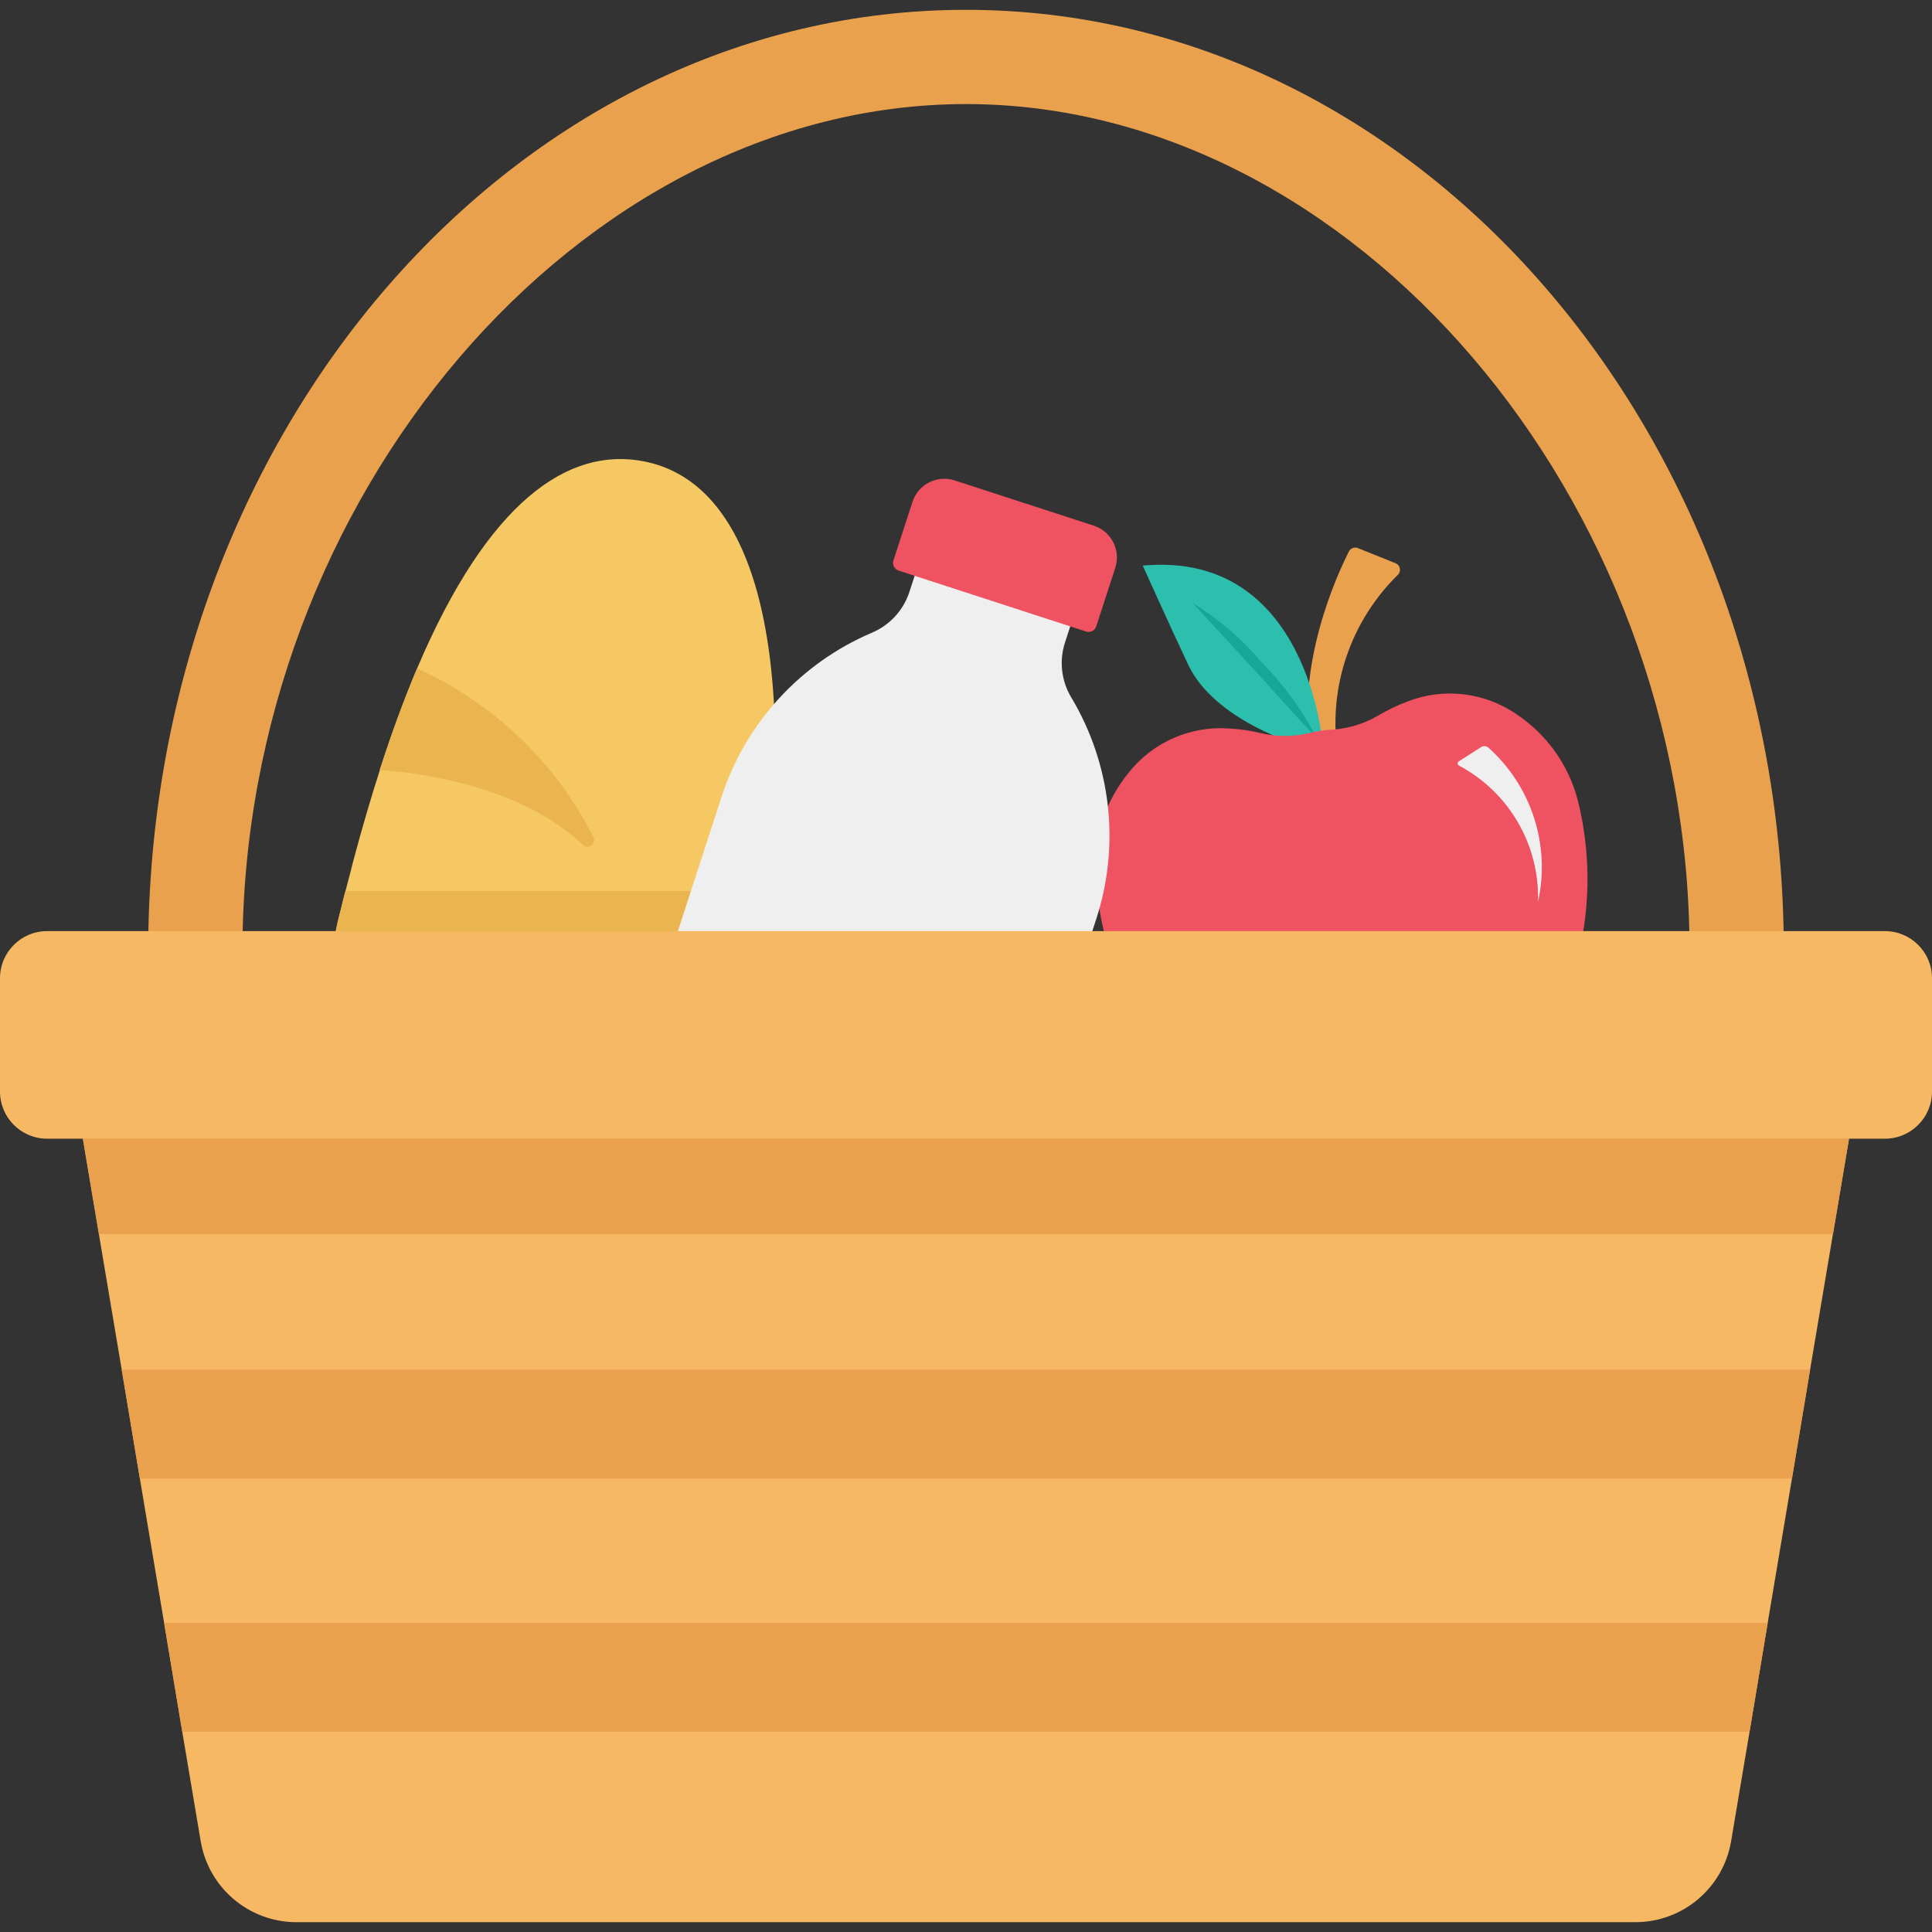 <svg id="Capa_1" enable-background="new 0 0 458.327 458.327" height="512" viewBox="0 0 458.327 458.327" width="512" xmlns="http://www.w3.org/2000/svg"><rect x="0" y="0" width="458.327" height="458.327" fill="#333333" stroke="none"/><g><path d="m311.014 178.815c-3.778-20.826 6.148-42.406 8.982-47.979.395-.802 1.348-1.153 2.169-.799l8.826 3.549c.875.302 1.34 1.256 1.039 2.132-.087.251-.232.479-.424.663-12.378 12.124-17.483 29.855-13.448 46.705" fill="#eaa14e"/><path d="m313.781 176.624s-3.354-46.09-42.691-42.446c0 0 6.579 14.611 10.765 23.475 6.327 13.414 26.454 19.116 26.454 19.116z" fill="#2cbfae"/><path d="m312.445 175.187c-3.38-6.523-7.713-12.505-12.856-17.752-4.757-5.664-10.389-10.531-16.684-14.415l14.784 16.064c4.896 5.321 9.647 10.765 14.756 16.103z" fill="#16a897"/><path d="m294.811 267.557c4.151 2.935 9.144 4.44 14.225 4.287 2.601-.026 5.125-.888 7.199-2.459 6.029-5.829 15.09-7.195 22.57-3.404 2.444.888 5.109.966 7.602.224 4.899-1.353 9.225-4.262 12.325-8.289 15.756-18.915 21.538-44.214 15.561-68.095-2.185-8.363-7.372-15.629-14.571-20.412-7.621-5.229-17.34-6.335-25.94-2.951-2.374.891-4.662 1.997-6.836 3.303-3.7 2.151-7.889 3.319-12.168 3.393l-2.962.447c-4.111 1.189-8.457 1.307-12.626.341-2.463-.6-4.976-.974-7.507-1.118-9.215-.699-18.176 3.222-23.917 10.463-5.472 6.694-8.287 15.168-7.909 23.805 1.334 24.577 14.321 47.042 34.954 60.465z" fill="#ef5261"/><path d="m364.856 214c2.996-13.452-1.51-27.473-11.782-36.661-.503-.405-1.21-.439-1.749-.084l-5.248 3.354c-.273.144-.378.482-.234.755.053.1.134.182.234.234 11.934 6.327 19.221 18.901 18.779 32.402z" fill="#eeefee"/><path d="m182.47 207.717c-.783 8.216-1.844 16.992-3.298 26.438-1.341 8.664-2.962 17.83-4.863 27.556-19.339 97.814-47.621 125.202-75.065 119.78-19.898-3.913-33.536-25.264-32.251-73.556.112-4.975.391-10.229.894-15.762.279-3.354.671-6.763 1.062-10.34 1.341-11.961 3.354-25.096 6.204-39.629l.391-1.956c.391-2.068.838-4.08 1.23-6.092.335-1.621.727-3.242 1.062-4.863 1.118-5.254 2.292-10.284 3.41-15.147.559-2.18 1.118-4.36 1.677-6.428.279-1.118.559-2.236.838-3.298 2.068-7.769 4.192-15.035 6.372-21.798 2.851-8.887 5.813-16.88 8.831-24.034v-.056c16.768-39.461 35.772-52.652 53.826-49.075 22.023 4.303 35.828 33.256 29.68 98.26z" fill="#f6c863"/><path d="m98.932 158.553c18.105 8.161 32.866 22.282 41.82 40.009.412.756.133 1.703-.624 2.115-.601.327-1.346.224-1.836-.254-14.169-13.331-36.292-16.891-48.214-17.791 2.884-8.932 5.824-16.913 8.854-24.079z" fill="#eab54e"/><path d="m68.906 281.821c24.973 7.624 39.869 28.282 47.224 41.92.412.756.133 1.703-.624 2.115-.601.328-1.346.224-1.836-.254-13.593-12.788-34.514-16.578-46.693-17.64.201-7.992.827-16.678 1.929-26.141z" fill="#eaa14e"/><path d="m182.47 211.35c-.783 7.087-1.844 14.655-3.298 22.805h-102.397c.335-1.397.727-2.795 1.062-4.192 1.118-4.533 1.565-8.87 2.688-13.068.559-1.878.883-3.762 1.442-5.545z" fill="#eab54e"/><path d="m260.073 217.985-36.331 111.636c-2.033 6.252-8.749 9.673-15.002 7.641l-66.273-21.575c-6.238-2.036-9.653-8.735-7.635-14.979l36.331-111.636c5.708-17.55 18.733-31.77 35.716-38.991 4.213-1.79 7.444-5.317 8.859-9.67l3.577-11 36.912 12-3.577 11c-1.415 4.352-.877 9.104 1.476 13.029 9.487 15.831 11.656 34.994 5.947 52.545z" fill="#eeefee"/><path d="m264.578 134.703-4.516 13.895c-.325 1.001-1.4 1.55-2.401 1.225-.001 0-.002-.001-.002-.001l-44.486-14.465c-1.001-.325-1.55-1.4-1.225-2.401 0-.001.001-.002.001-.002l4.516-13.895c1.356-4.166 5.832-6.446 9.999-5.092l33.016 10.737c4.169 1.354 6.451 5.831 5.098 9.999z" fill="#ef5261"/><path d="m423.17 225.709h-22.357c0-107.774-80.084-201.021-171.649-201.021s-171.65 93.247-171.65 201.021h-22.357c0-123.173 87.026-223.379 194.001-223.379s194.012 100.207 194.012 223.379z" fill="#eaa14e"/><path d="m11.179 220.886h435.97c6.174 0 11.179 5.005 11.179 11.179v26.89c0 6.174-5.005 11.179-11.179 11.179h-435.97c-6.174 0-11.179-5.005-11.179-11.179v-26.89c0-6.174 5.005-11.179 11.179-11.179z" fill="#f6b863"/><path d="m441.313 254.053-2.683 16.041v.056l-3.801 22.581-5.422 32.195-4.304 25.823-5.757 34.263-4.304 25.823-4.36 25.879c-1.836 11.109-11.433 19.265-22.693 19.283h-317.697c-11.261-.016-20.859-8.173-22.693-19.283l-4.36-25.879-4.304-25.823-5.757-34.263-4.304-25.823-5.422-32.195-3.801-22.581v-.056l-2.683-16.041z" fill="#f6b863"/><g fill="#eaa14e"><path d="m438.653 270.106-3.801 22.637h-411.377l-3.8-22.637z"/><path d="m429.408 324.926-4.304 25.823h-391.926l-4.303-25.823z"/><path d="m419.347 385.012-4.304 25.822h-371.804l-4.304-25.822z"/></g></g></svg>
